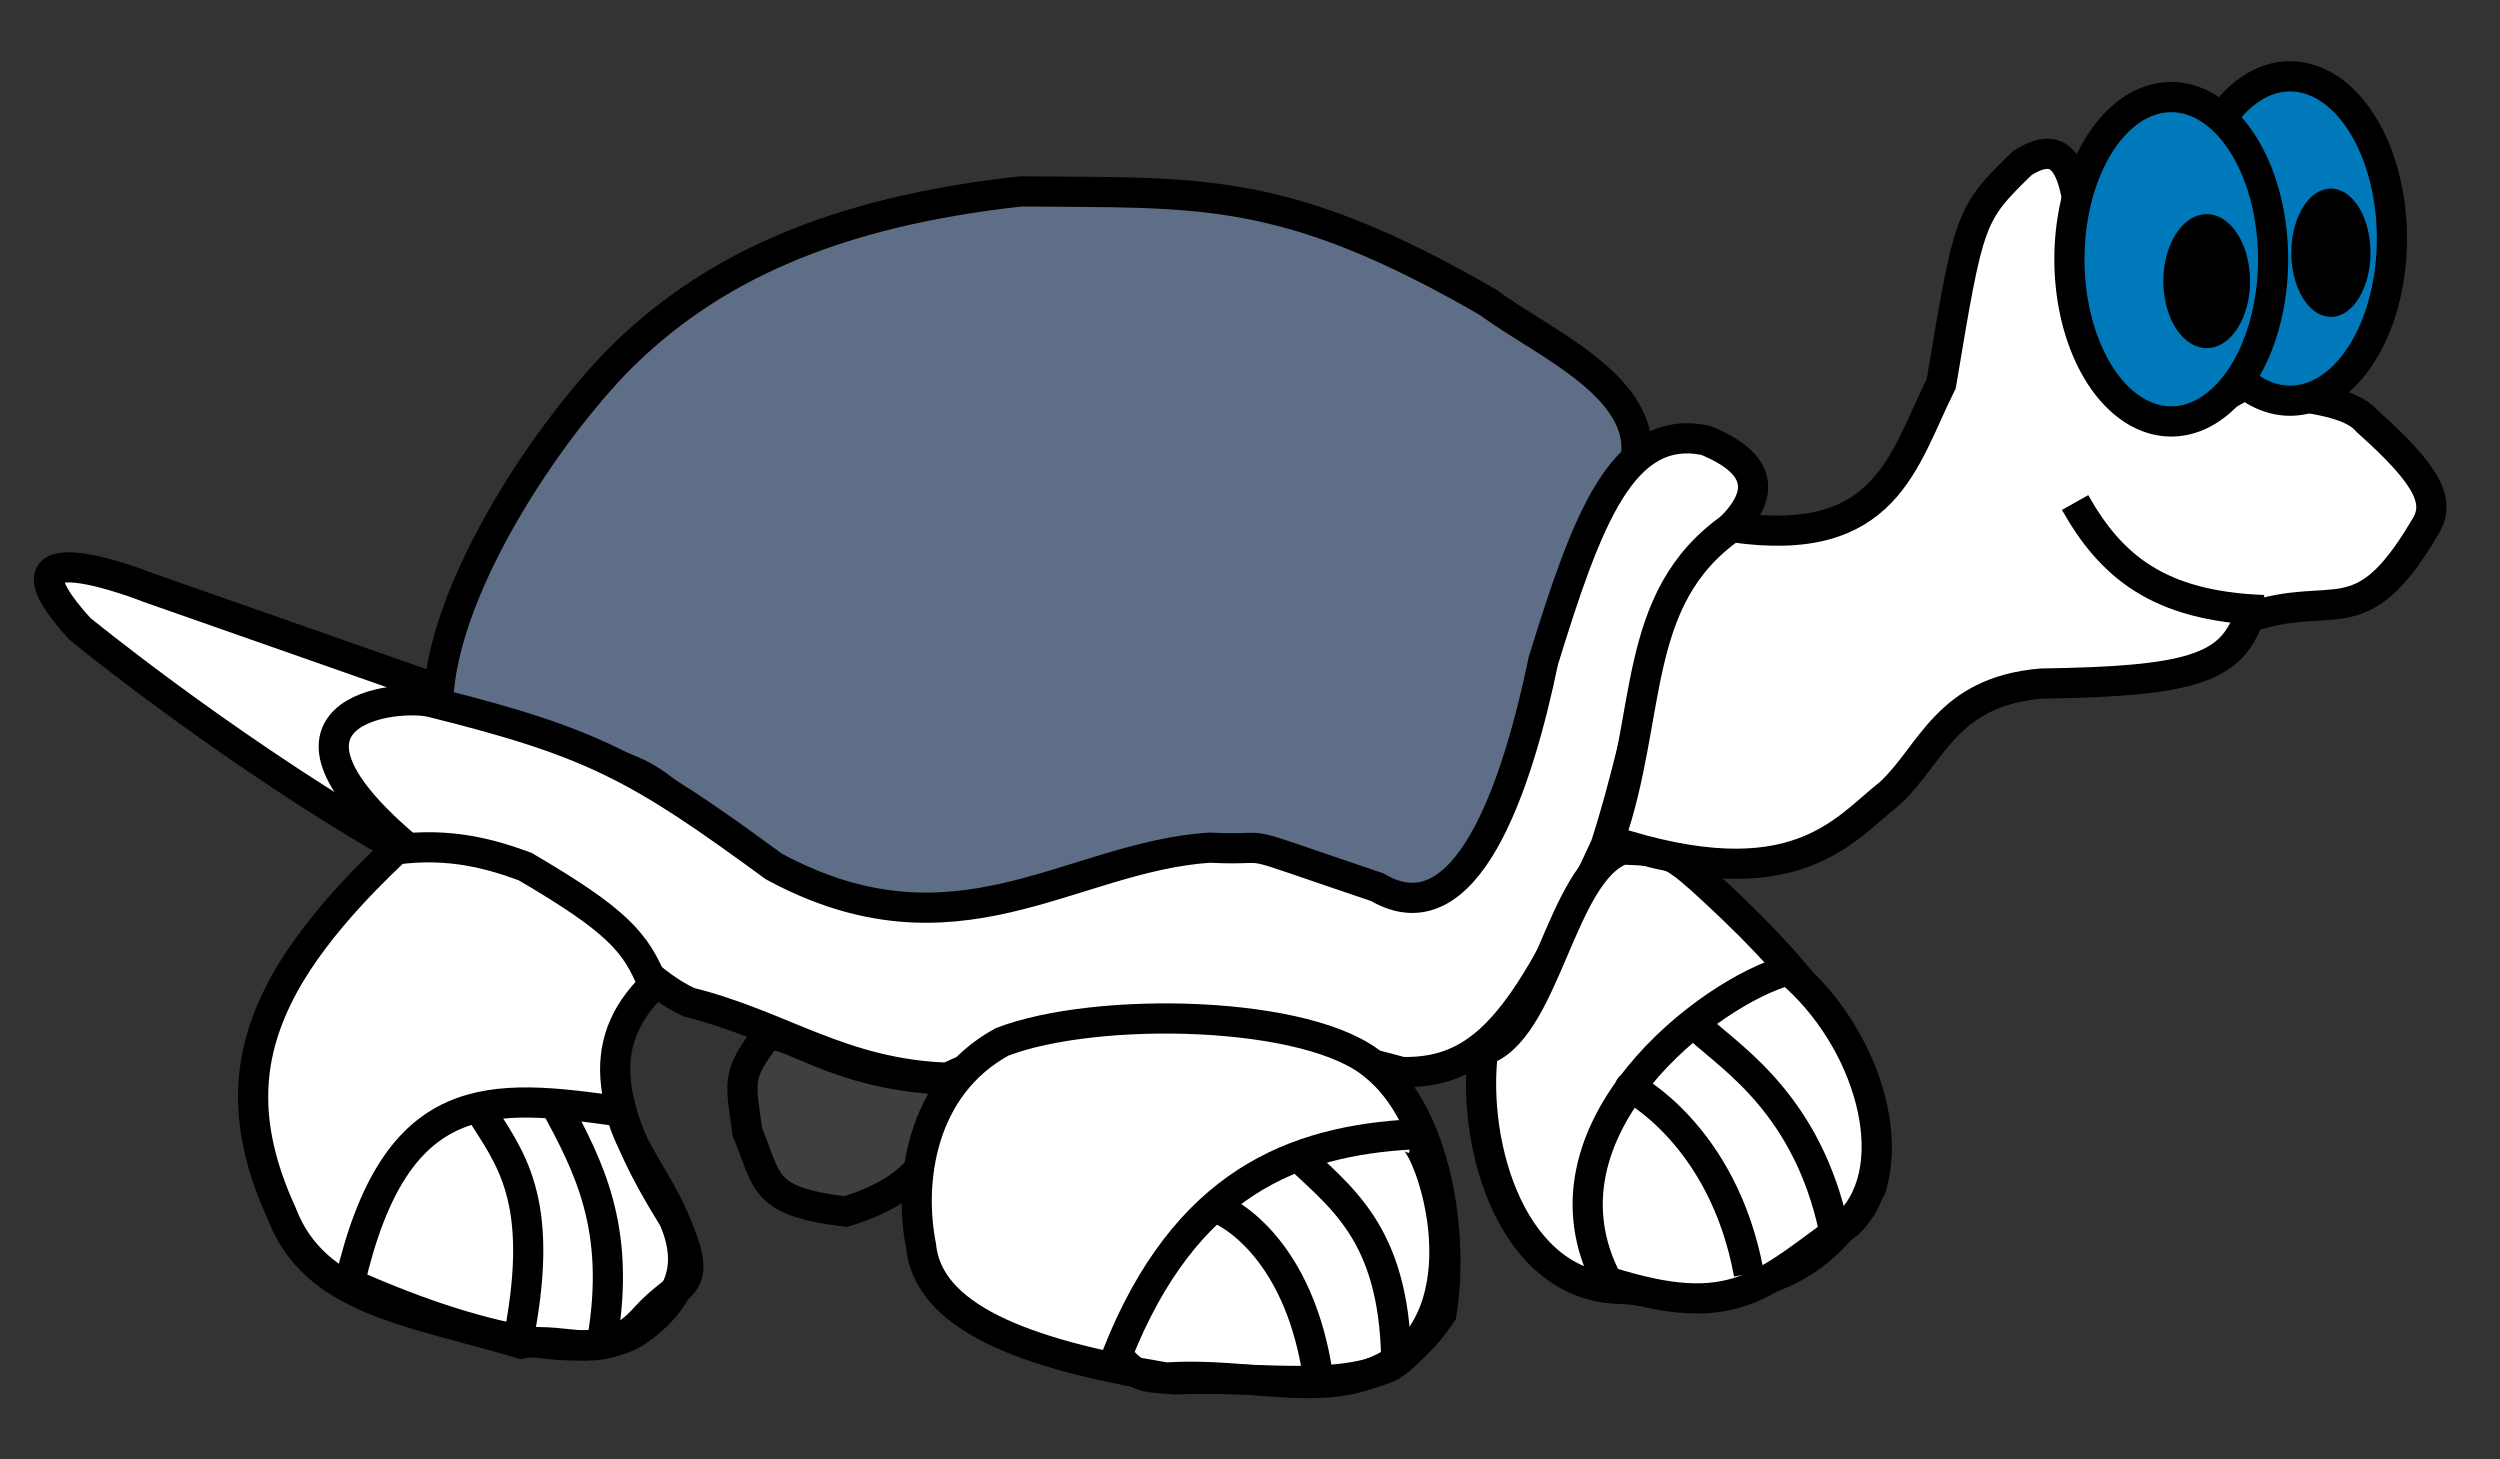 <?xml version="1.0" encoding="UTF-8" standalone="no"?>
<!-- Created with Inkscape (http://www.inkscape.org/) -->

<svg
   xmlns:dc="http://purl.org/dc/elements/1.1/"
   xmlns:cc="http://creativecommons.org/ns#"
   xmlns:rdf="http://www.w3.org/1999/02/22-rdf-syntax-ns#"
   xmlns:svg="http://www.w3.org/2000/svg"
   xmlns="http://www.w3.org/2000/svg"
   xmlns:sodipodi="http://sodipodi.sourceforge.net/DTD/sodipodi-0.dtd"
   xmlns:inkscape="http://www.inkscape.org/namespaces/inkscape"
   sodipodi:docname="tsvn_logo.svg"
   height="48.359"
   width="82.856"
   inkscape:version="0.48.5 r10040"
   sodipodi:version="0.32"
   id="svg1340"
   inkscape:output_extension="org.inkscape.output.svg.inkscape"
   version="1.0">
  <rect width="100%" height="100%" fill="#333333" stroke="none"/>
  <defs
     id="defs1343" />
  <sodipodi:namedview
     inkscape:current-layer="svg1340"
     inkscape:window-y="-8"
     inkscape:window-x="-8"
     inkscape:cy="17.88108"
     inkscape:cx="44.465232"
     inkscape:zoom="11.313708"
     inkscape:window-height="877"
     inkscape:window-width="1532"
     inkscape:pageshadow="2"
     inkscape:pageopacity="0.0"
     borderopacity="1.0"
     bordercolor="#666666"
     pagecolor="#ffffff"
     id="base"
     showgrid="false"
     inkscape:window-maximized="1" />
  <rect
     y="0"
     x="0"
     height="48.359"
     width="82.856"
     id="rect11978"
     style="fill:none;fill-opacity:0" />
  <path
     sodipodi:nodetypes="cccccccc"
     id="path3580"
     d="M 12.524,27.718 L 12.524,27.718 C 7.149,24.53 2.649,20.843 2.649,20.843 C -0.601,17.28 4.899,19.468 4.899,19.468 L 14.337,22.78 L 14.212,23.655 L 11.462,24.843 L 12.524,27.718 z "
     style="fill:#ffffff;fill-opacity:1;fill-rule:evenodd;stroke:#000000;stroke-width:1px;stroke-linecap:butt;stroke-linejoin:miter;stroke-opacity:1" />
  <path
     sodipodi:nodetypes="ccccccccccccc"
     id="path3584"
     d="M 20.399,12.03 C 23.462,8.905 27.587,7.03 33.837,6.343 C 39.774,6.405 42.524,6.093 49.337,10.03 C 51.149,11.405 55.212,13.03 54.024,15.843 C 52.149,19.53 52.087,19.28 51.149,22.655 C 50.212,26.03 50.962,25.718 49.837,27.28 C 47.837,29.405 49.274,29.28 46.712,30.405 C 42.774,28.78 43.524,29.093 41.337,28.78 C 37.587,28.468 37.587,28.343 32.899,30.593 C 29.774,31.093 32.212,31.343 29.024,30.968 C 21.399,27.218 23.399,26.03 19.524,25.093 C 15.649,24.155 14.899,24.968 14.524,23.218 C 14.649,19.718 17.774,14.78 20.399,12.03 z "
     style="fill:#809CC8;fill-opacity:0.567;fill-rule:evenodd;stroke:#000000;stroke-width:1px;stroke-linecap:butt;stroke-linejoin:miter;stroke-opacity:1" />
  <path
     id="path3590"
     d="M 13.649,28.218 C 18.947,28.406 20.288,32.044 22.837,33.218 C 25.911,33.979 27.865,35.593 31.399,35.718 C 35.297,33.843 41.078,34.03 46.462,35.53 C 49.316,35.593 50.657,33.56 53.212,28.03 C 54.577,23.818 54.807,19.959 56.899,17.905 C 58.118,16.913 58.995,15.593 56.524,14.593 C 53.773,14.03 52.607,17.178 51.149,21.905 C 50.283,26.075 48.599,31.149 45.649,29.405 C 40.456,27.658 42.564,28.218 40.087,28.093 C 35.45,28.405 31.691,31.983 25.649,28.718 C 21.175,25.44 19.678,24.609 14.337,23.28 C 13.153,22.966 8.02,23.552 13.649,28.218 z "
     style="fill:#ffffff;fill-opacity:1;fill-rule:evenodd;stroke:#000000;stroke-width:1px;stroke-linecap:butt;stroke-linejoin:miter;stroke-opacity:1"
     sodipodi:nodetypes="ccccccccccccc" />
  <path
     id="path3593"
     d="M 13.118,28.155 C 12.75,28.524 10.582,30.478 9.399,32.655 C 8.199,34.868 7.936,37.165 9.337,40.218 C 10.436,43.103 13.578,43.434 17.274,44.53 C 18.846,44.267 19.994,45.247 21.399,43.655 C 22.544,42.385 23.386,42.766 22.337,40.405 C 20.14,36.896 19.649,34.623 21.649,32.655 C 21.087,31.215 20.423,30.491 17.399,28.718 C 16.316,28.322 14.941,27.91 13.118,28.155"
     style="fill:#ffffff;fill-opacity:1;fill-rule:evenodd;stroke:#000000;stroke-width:1px;stroke-linecap:butt;stroke-linejoin:miter;stroke-opacity:1"
     sodipodi:nodetypes="ccccccccc" />
  <path
     id="path3599"
     d="M 25.399,34.343 C 24.429,35.626 24.524,35.792 24.774,37.53 C 25.462,39.159 25.215,39.812 28.024,40.155 C 31.271,39.17 31.306,37.218 31.337,35.78 C 27.733,35.655 26.021,34.042 25.399,34.343 z "
     style="fill:#424242;fill-opacity:0.807;fill-rule:evenodd;stroke:#000000;stroke-width:1px;stroke-linecap:butt;stroke-linejoin:miter;stroke-opacity:1"
     sodipodi:nodetypes="ccccc" />
  <path
     id="path3601"
     d="M 30.524,41.28 C 30.75,43.619 33.834,44.863 38.649,45.655 C 42.284,45.408 45.401,47.087 47.774,43.53 C 48.203,40.879 47.594,36.968 45.587,35.343 C 43.45,33.468 36.343,33.328 33.212,34.53 C 30.498,36.015 30.107,39.173 30.524,41.28 z "
     style="fill:#ffffff;fill-opacity:1;fill-rule:evenodd;stroke:#000000;stroke-width:1px;stroke-linecap:butt;stroke-linejoin:miter;stroke-opacity:1"
     sodipodi:nodetypes="cccccc" />
  <path
     id="path3604"
     d="M 20.587,36.843 C 16.232,36.218 13.107,35.931 11.587,42.53 C 16.59,44.764 19.905,45.01 21.149,44.093 C 24.597,41.663 21.043,39.062 20.587,36.843 z "
     style="fill:none;fill-opacity:0.75;fill-rule:evenodd;stroke:#000000;stroke-width:1px;stroke-linecap:butt;stroke-linejoin:miter;stroke-opacity:1"
     sodipodi:nodetypes="cccc" />
  <path
     id="path3606"
     d="M 46.837,37.593 C 42.899,37.803 39.292,39.183 37.024,44.905 C 37.652,45.649 37.872,45.642 38.962,45.718 C 41.519,45.59 44.214,46.122 46.087,45.28 C 49.281,43.182 47.323,37.8 46.774,37.718"
     style="fill:none;fill-opacity:0.75;fill-rule:evenodd;stroke:#000000;stroke-width:1px;stroke-linecap:butt;stroke-linejoin:miter;stroke-opacity:1"
     sodipodi:nodetypes="ccccc" />
  <path
     id="path3608"
     d="M 15.899,36.78 C 16.883,38.356 18.069,39.69 17.212,44.218"
     style="fill:none;fill-opacity:0.75;fill-rule:evenodd;stroke:#000000;stroke-width:1px;stroke-linecap:butt;stroke-linejoin:miter;stroke-opacity:1"
     sodipodi:nodetypes="cc" />
  <path
     id="path3610"
     d="M 18.399,36.593 C 19.516,38.672 20.587,40.691 19.962,44.405"
     style="fill:none;fill-opacity:0.75;fill-rule:evenodd;stroke:#000000;stroke-width:1px;stroke-linecap:butt;stroke-linejoin:miter;stroke-opacity:1"
     sodipodi:nodetypes="cc" />
  <path
     id="path3612"
     d="M 40.024,39.905 C 41.403,40.359 43.246,42.166 43.712,45.843"
     style="fill:none;fill-opacity:0.75;fill-rule:evenodd;stroke:#000000;stroke-width:1px;stroke-linecap:butt;stroke-linejoin:miter;stroke-opacity:1"
     sodipodi:nodetypes="cc" />
  <path
     id="path3614"
     d="M 42.837,38.155 C 44.42,39.674 46.174,40.816 46.274,44.968"
     style="fill:none;fill-opacity:0.75;fill-rule:evenodd;stroke:#000000;stroke-width:1px;stroke-linecap:butt;stroke-linejoin:miter;stroke-opacity:1"
     sodipodi:nodetypes="cc" />
  <path
     id="path3616"
     d="M 49.149,34.843 C 48.763,37.984 50.122,42.703 53.774,42.718 C 59.339,43.291 60.721,41.298 62.024,39.343 C 63.047,35.604 59.149,31.655 56.399,29.155 C 55.304,28.177 55.14,28.218 53.774,28.155 C 51.689,28.905 51.227,34.265 49.087,34.843"
     style="fill:#ffffff;fill-opacity:1;fill-rule:evenodd;stroke:#000000;stroke-width:1px;stroke-linecap:butt;stroke-linejoin:miter;stroke-opacity:1"
     sodipodi:nodetypes="cccccc" />
  <path
     id="path3618"
     d="M 53.274,42.468 C 57.5,43.818 58.412,42.58 61.274,40.53 C 63.18,38.624 61.959,34.402 59.274,32.155 C 56.701,32.831 50.626,37.444 53.274,42.468 z "
     style="fill:#ffffff;fill-opacity:1;fill-rule:evenodd;stroke:#000000;stroke-width:1px;stroke-linecap:butt;stroke-linejoin:miter;stroke-opacity:1"
     sodipodi:nodetypes="cccc" />
  <path
     id="path3620"
     d="M 54.024,36.03 C 54.004,36.009 57.116,37.586 57.962,42.218"
     style="fill:none;fill-opacity:0.75;fill-rule:evenodd;stroke:#000000;stroke-width:1px;stroke-linecap:butt;stroke-linejoin:miter;stroke-opacity:1"
     sodipodi:nodetypes="cc" />
  <path
     id="path3622"
     d="M 56.399,34.155 C 57.492,35.137 59.903,36.695 60.774,40.718"
     style="fill:none;fill-opacity:0.75;fill-rule:evenodd;stroke:#000000;stroke-width:1px;stroke-linecap:butt;stroke-linejoin:miter;stroke-opacity:1"
     sodipodi:nodetypes="cc" />
  <path
     id="path3624"
     d="M 64.337,12.718 C 65.264,7.176 65.271,7.11 67.024,5.405 C 71.119,2.787 66.189,17.958 74.649,12.593 C 75.064,13.291 77.626,12.981 78.462,13.968 C 80.575,15.849 80.899,16.688 80.337,17.53 C 78.212,21.115 77.37,19.497 74.524,20.468 C 73.93,22.187 72.501,22.583 67.649,22.655 C 64.502,22.926 64.036,24.98 62.649,26.28 C 61.123,27.474 59.507,29.867 53.337,27.843 C 54.786,23.72 54.006,19.84 57.399,17.468 C 62.533,18.227 63.075,15.241 64.337,12.718 z "
     style="fill:#ffffff;fill-opacity:1;fill-rule:evenodd;stroke:#000000;stroke-width:1px;stroke-linecap:butt;stroke-linejoin:miter;stroke-opacity:1"
     sodipodi:nodetypes="ccccccccccc" />
  <path
     id="path3626"
     d="M 68.774,16.655 C 69.956,18.753 71.531,20.093 75.024,20.218"
     style="fill:none;fill-opacity:0.75;fill-rule:evenodd;stroke:#000000;stroke-width:1px;stroke-linecap:butt;stroke-linejoin:miter;stroke-opacity:1"
     sodipodi:nodetypes="cc" />
  <path
     transform="translate(1.462,-9.52)"
     d="M 77.812 17.425 A 3.375 5.375 0 1 1  71.062,17.425 A 3.375 5.375 0 1 1  77.812 17.425 z"
     sodipodi:ry="5.375"
     sodipodi:rx="3.375"
     sodipodi:cy="17.424681"
     sodipodi:cx="74.4375"
     id="path3628"
     style="fill:#0079bb;fill-opacity:1;fill-rule:evenodd;stroke:#000000;stroke-width:1px;stroke-linecap:butt;stroke-linejoin:miter;stroke-opacity:1"
     sodipodi:type="arc" />
  <path
     transform="translate(-2.476,-8.832)"
     d="M 77.812 17.425 A 3.375 5.375 0 1 1  71.062,17.425 A 3.375 5.375 0 1 1  77.812 17.425 z"
     sodipodi:ry="5.375"
     sodipodi:rx="3.375"
     sodipodi:cy="17.424681"
     sodipodi:cx="74.4375"
     id="path5148"
     style="fill:#0079bb;fill-opacity:1;fill-rule:evenodd;stroke:#000000;stroke-width:1px;stroke-linecap:butt;stroke-linejoin:miter;stroke-opacity:1"
     sodipodi:type="arc" />
  <path
     transform="matrix(1.769,0,0,2.029,-33.889,-19.76)"
     d="M 61.312 14.331 A 0.812 1.094 0 1 1  59.688,14.331 A 0.812 1.094 0 1 1  61.312 14.331 z"
     sodipodi:ry="1.09375"
     sodipodi:rx="0.8125"
     sodipodi:cy="14.330931"
     sodipodi:cx="60.5"
     id="path5150"
     style="fill:#000000;fill-opacity:1"
     sodipodi:type="arc" />
  <path
     transform="matrix(1.615,0,0,1.943,-20.456,-19.469)"
     d="M 61.312 14.331 A 0.812 1.094 0 1 1  59.688,14.331 A 0.812 1.094 0 1 1  61.312 14.331 z"
     sodipodi:ry="1.09375"
     sodipodi:rx="0.8125"
     sodipodi:cy="14.330931"
     sodipodi:cx="60.5"
     id="path5912"
     style="fill:#000000;fill-opacity:1"
     sodipodi:type="arc" />
</svg>
